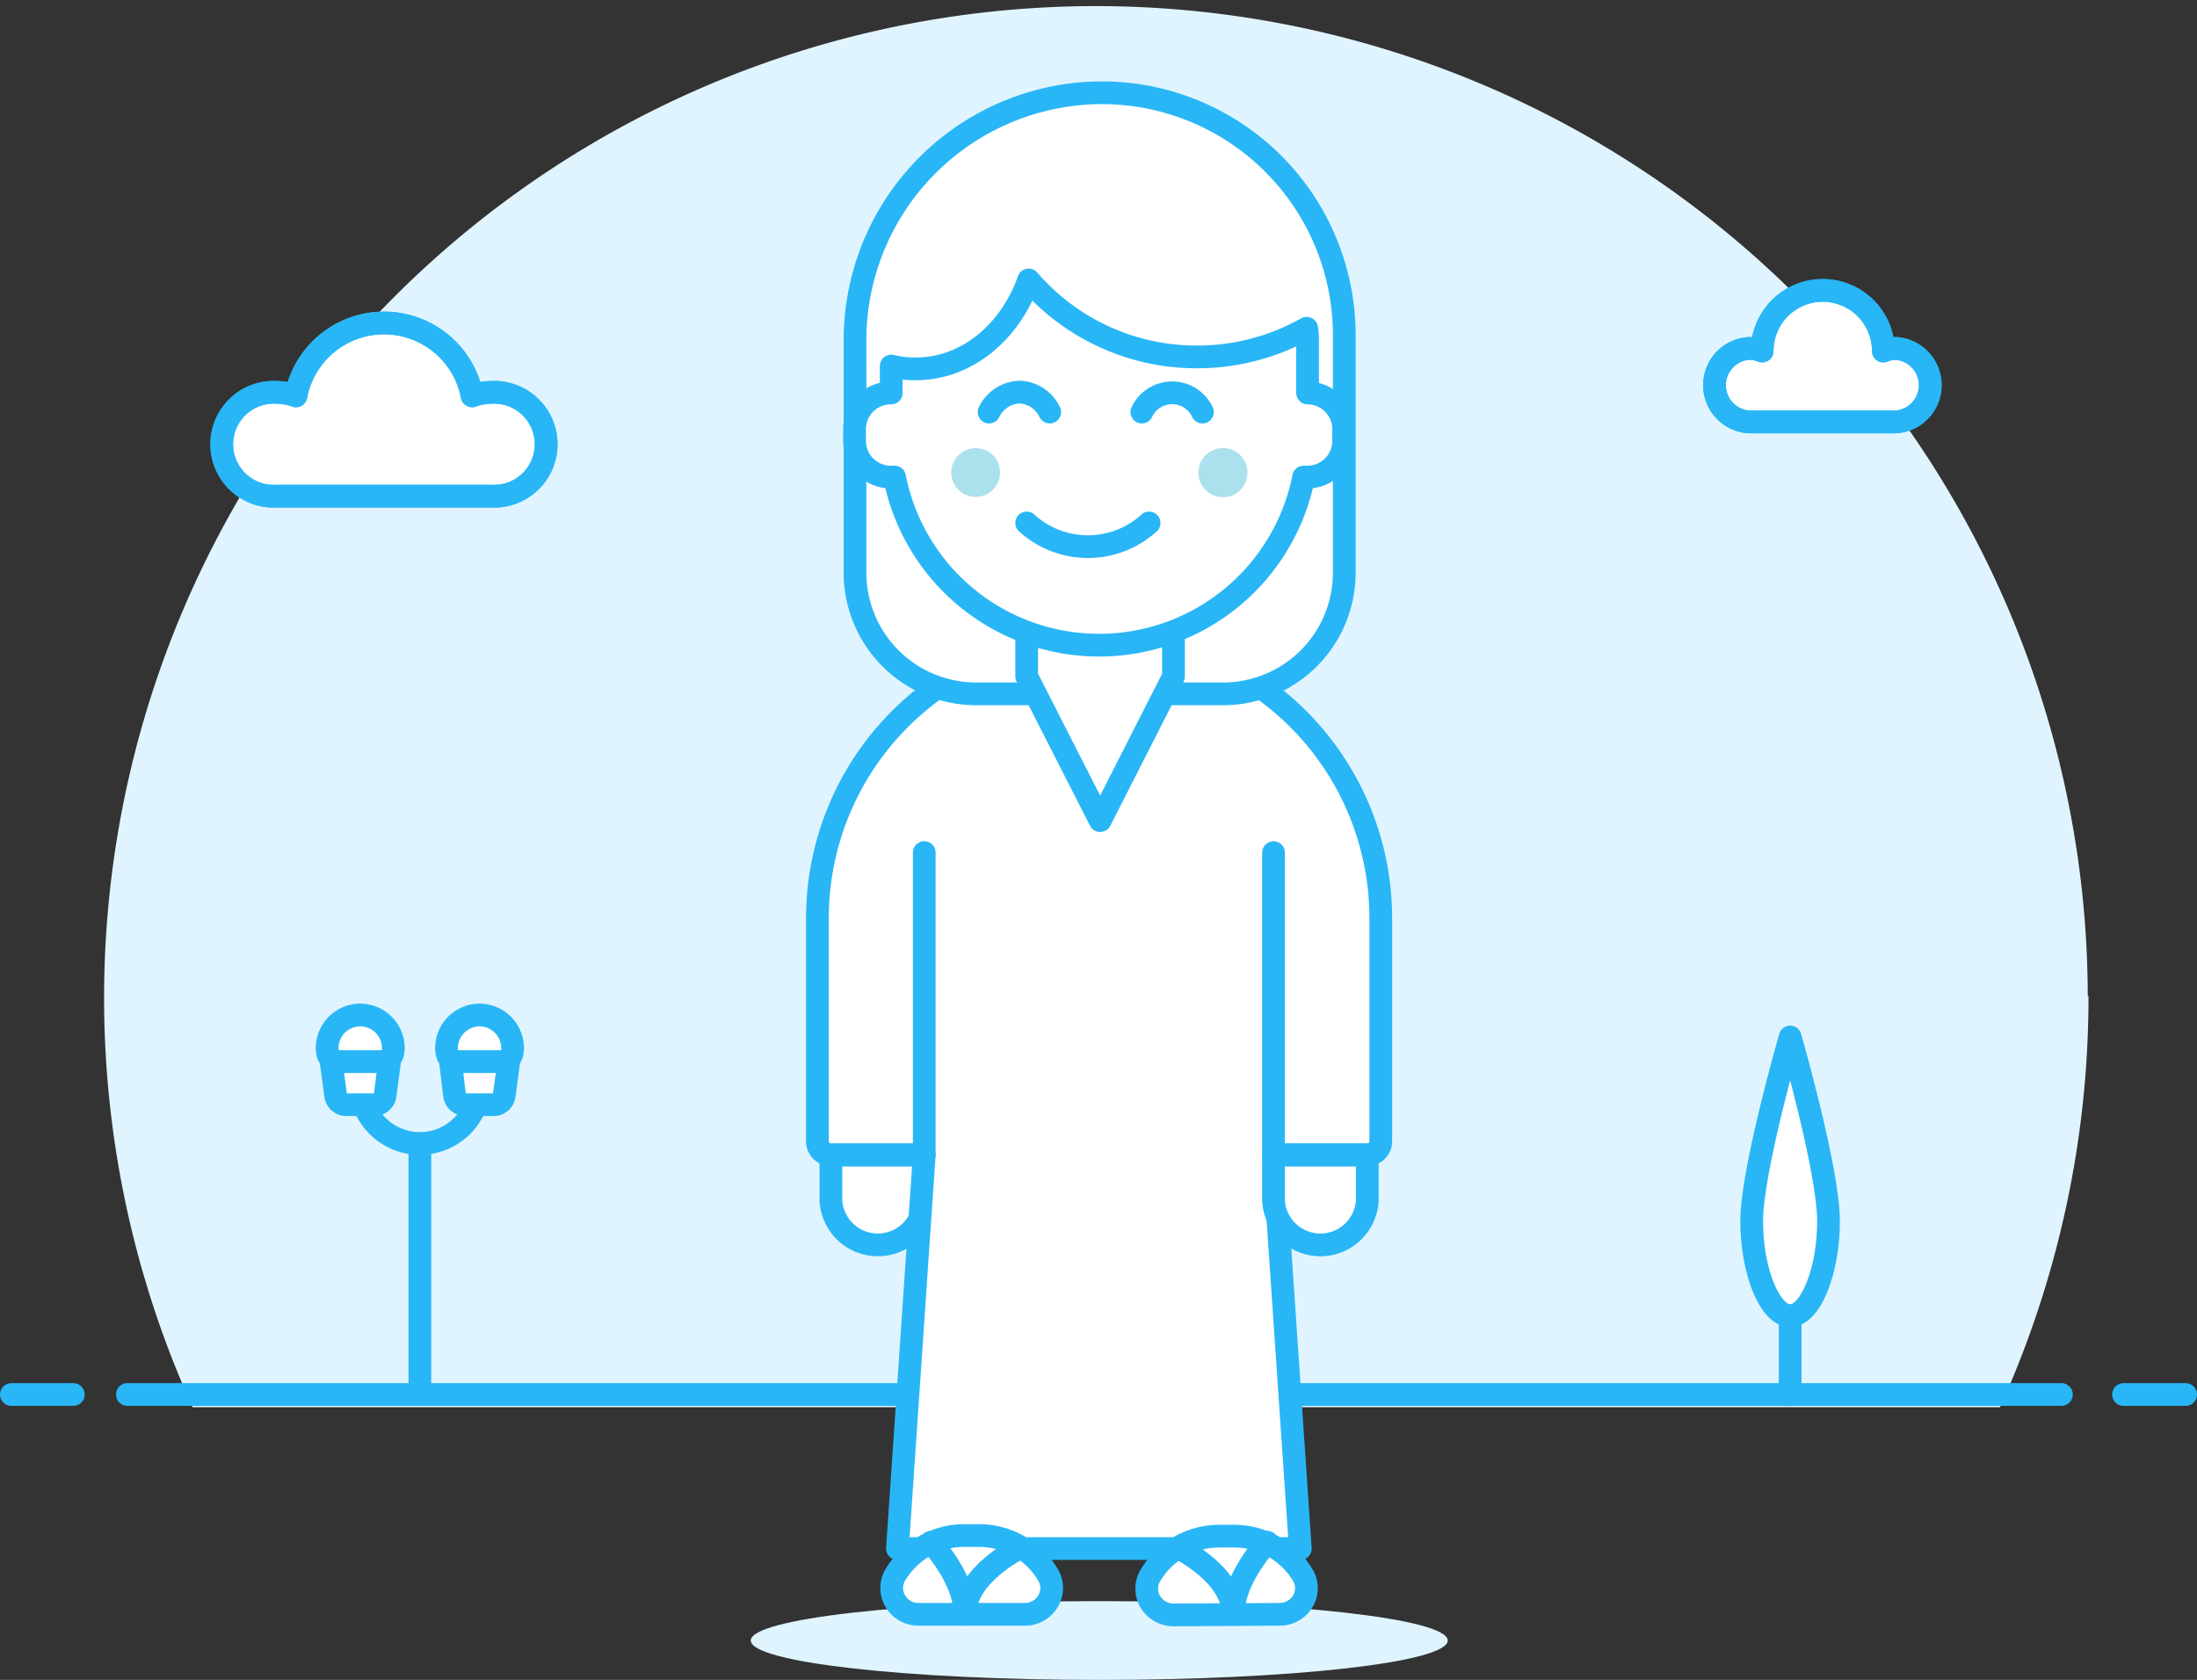 <svg xmlns="http://www.w3.org/2000/svg" viewBox="0 0 145 110.89"><rect x="0" y="0" width="145" height="110.89" fill="#333333" stroke="none"/><defs><style>.cls-1{fill:#dff4fe;isolation:isolate;}.cls-2,.cls-5{fill:none;stroke:#29b6f6;stroke-linejoin:round;stroke-width:1.5px;}.cls-2{stroke-linecap:round;}.cls-3{fill:#fff;}.cls-4{fill:#abe1ed;}</style></defs><title>Borrowers</title><g id="Layer_2" data-name="Layer 2"><g id="Layer_1-2" data-name="Layer 1"><path id="Fill-1" class="cls-1" d="M137.79,65.75A65.46,65.46,0,1,0,12.71,92.89H132a65.71,65.71,0,0,0,5.84-27.14"/><path id="Stroke-3" class="cls-2" d="M8.41,92.05H136.05"/><path id="Stroke-7" class="cls-2" d="M140.15,92.05h4.1"/><path id="Stroke-5" class="cls-2" d="M.75,92.05H4.84"/><path id="Fill-56" class="cls-3" d="M54.84,79.25a3.1,3.1,0,0,0,6.19,0v-3H54.84Z"/><path id="Stroke-57" class="cls-2" d="M54.84,79.25a3.1,3.1,0,0,0,6.19,0v-3H54.84Z"/><path id="Fill-58" class="cls-3" d="M84.05,76.22h6.19a.88.88,0,0,0,.89-.87V60.61a18.59,18.59,0,0,0-37.18,0V75.35a.88.88,0,0,0,.89.87H61l-1.77,26H85.82Z"/><path id="Stroke-59" class="cls-2" d="M84.05,76.22h6.19a.88.88,0,0,0,.89-.87V60.61a18.59,18.59,0,0,0-37.18,0V75.35a.88.88,0,0,0,.89.87H61l-1.77,26H85.82Z"/><path id="Fill-60" class="cls-3" d="M61,76.22V56.28"/><path id="Stroke-61" class="cls-2" d="M61,76.22V56.28"/><path id="Fill-63" class="cls-3" d="M84.05,76.22V56.28"/><path id="Stroke-64" class="cls-2" d="M84.05,76.22V56.28"/><path id="Fill-66" class="cls-3" d="M84.05,79.25a3.1,3.1,0,0,0,6.19,0v-3H84.05Z"/><path id="Stroke-67" class="cls-2" d="M84.05,79.25a3.1,3.1,0,0,0,6.19,0v-3H84.05Z"/><path id="Fill-68" class="cls-1" d="M95.55,108.29c0,1.44-10.3,2.6-23,2.6s-23-1.16-23-2.6,10.3-2.6,23-2.6,23,1.17,23,2.6"/><path id="Fill-69" class="cls-3" d="M84.46,106.56a1.78,1.78,0,0,0,1.53-.87A1.68,1.68,0,0,0,86,104a5.31,5.31,0,0,0-4.6-2.6h-.88a5.31,5.31,0,0,0-4.6,2.6,1.7,1.7,0,0,0,0,1.73,1.79,1.79,0,0,0,1.54.87Z"/><path id="Stroke-70" class="cls-2" d="M84.46,106.56a1.78,1.78,0,0,0,1.53-.87A1.68,1.68,0,0,0,86,104a5.31,5.31,0,0,0-4.6-2.6h-.88a5.31,5.31,0,0,0-4.6,2.6,1.7,1.7,0,0,0,0,1.73,1.79,1.79,0,0,0,1.54.87Z"/><path id="Fill-71" class="cls-3" d="M67.64,106.56a1.76,1.76,0,0,0,1.53-.87,1.68,1.68,0,0,0,0-1.73,5.3,5.3,0,0,0-4.6-2.6h-.88a5.31,5.31,0,0,0-4.6,2.6,1.68,1.68,0,0,0,0,1.73,1.76,1.76,0,0,0,1.53.87Z"/><path id="Stroke-72" class="cls-2" d="M67.64,106.56a1.76,1.76,0,0,0,1.53-.87,1.68,1.68,0,0,0,0-1.73,5.3,5.3,0,0,0-4.6-2.6h-.88a5.31,5.31,0,0,0-4.6,2.6,1.68,1.68,0,0,0,0,1.73,1.76,1.76,0,0,0,1.53.87Z"/><path id="Stroke-73" class="cls-2" d="M61.45,101.8c.75.86,2.24,2.81,2.24,4.76,0-2.6,3.54-4.34,3.54-4.34"/><path id="Stroke-74" class="cls-2" d="M83.63,101.8c-.74.86-2.24,2.81-2.24,4.76,0-2.6-3.54-4.34-3.54-4.34"/><path id="Fill-80" class="cls-3" d="M78.42,43.35a18.67,18.67,0,0,0-11.76,0,6.19,6.19,0,0,0,11.76,0"/><path id="Fill-11" class="cls-3" d="M80.65,45.8a8,8,0,0,0,8.07-7.94V22A16,16,0,0,0,71.5,6.17,16.34,16.34,0,0,0,56.43,22.54V37.86A8,8,0,0,0,64.5,45.8Z"/><path id="Stroke-13" class="cls-2" d="M80.65,45.8a8,8,0,0,0,8.07-7.94V22A16,16,0,0,0,71.5,6.17,16.34,16.34,0,0,0,56.43,22.54V37.86A8,8,0,0,0,64.5,45.8Z"/><polygon id="Fill-33" class="cls-3" points="77.45 44.65 72.61 54.17 67.76 44.65 67.76 40.68 77.45 40.68 77.45 44.65"/><polygon id="Stroke-35" class="cls-2" points="77.45 44.65 72.61 54.17 67.76 44.65 67.76 40.68 77.45 40.68 77.45 44.65"/><path id="Fill-45" class="cls-3" d="M86.3,25.94V22.77c0-.38,0-.74-.06-1.1A14.73,14.73,0,0,1,79,23.56a14.62,14.62,0,0,1-11.11-5.08c-1.21,3.44-4.09,5.87-7.46,5.87a6.63,6.63,0,0,1-1.61-.19v1.78a2.39,2.39,0,0,0-2.42,2.38v.79a2.39,2.39,0,0,0,2.42,2.38l.22,0a13.76,13.76,0,0,0,27,0l.22,0a2.39,2.39,0,0,0,2.42-2.38v-.79a2.39,2.39,0,0,0-2.42-2.38"/><path id="Stroke-47" class="cls-2" d="M86.3,25.94V22.77c0-.38,0-.74-.06-1.1A14.73,14.73,0,0,1,79,23.56a14.62,14.62,0,0,1-11.11-5.08c-1.21,3.44-4.09,5.87-7.46,5.87a6.63,6.63,0,0,1-1.61-.19v1.78a2.39,2.39,0,0,0-2.42,2.38v.79a2.39,2.39,0,0,0,2.42,2.38l.22,0a13.76,13.76,0,0,0,27,0l.22,0a2.39,2.39,0,0,0,2.42-2.38v-.79A2.39,2.39,0,0,0,86.3,25.94Z"/><path id="Fill-49" class="cls-4" d="M66,31.17a1.61,1.61,0,1,1-1.61-1.59A1.6,1.6,0,0,1,66,31.17"/><path id="Fill-51" class="cls-4" d="M82.33,31.17a1.62,1.62,0,1,1-1.61-1.59,1.6,1.6,0,0,1,1.61,1.59"/><path id="Stroke-53" class="cls-2" d="M67.76,34.52a6,6,0,0,0,8.08,0"/><path id="Stroke-55" class="cls-2" d="M79.36,27.2a2.21,2.21,0,0,0-4,0"/><path id="Stroke-57-2" data-name="Stroke-57" class="cls-2" d="M69.28,27.2a2.3,2.3,0,0,0-2-1.32,2.33,2.33,0,0,0-2,1.32"/><path id="Fill-19" class="cls-3" d="M125.17,23a2.29,2.29,0,0,0-.87.17,4,4,0,0,0-8,0,2.29,2.29,0,0,0-.87-.17,2.43,2.43,0,0,0,0,4.85h9.69a2.43,2.43,0,0,0,0-4.85"/><path id="Stroke-21" class="cls-5" d="M125.17,23a2.29,2.29,0,0,0-.87.17,4,4,0,0,0-8,0,2.29,2.29,0,0,0-.87-.17,2.43,2.43,0,0,0,0,4.85h9.69a2.43,2.43,0,0,0,0-4.85Z"/><path id="Stroke-25" class="cls-5" d="M125.17,23a2.29,2.29,0,0,0-.87.17,4,4,0,0,0-8,0,2.29,2.29,0,0,0-.87-.17,2.43,2.43,0,0,0,0,4.85h9.69a2.43,2.43,0,0,0,0-4.85Z"/><path id="Fill-19-Copy" class="cls-3" d="M32.43,25.9a3.81,3.81,0,0,0-1.27.23,5.92,5.92,0,0,0-11.63,0,3.87,3.87,0,0,0-1.28-.23,3.43,3.43,0,1,0,0,6.85H32.43a3.43,3.43,0,1,0,0-6.85"/><path id="Stroke-21-Copy" class="cls-5" d="M32.43,25.9a3.81,3.81,0,0,0-1.27.23,5.92,5.92,0,0,0-11.63,0,3.87,3.87,0,0,0-1.28-.23,3.43,3.43,0,1,0,0,6.85H32.43a3.43,3.43,0,1,0,0-6.85Z"/><path id="Stroke-25-Copy" class="cls-5" d="M32.43,25.9a3.81,3.81,0,0,0-1.27.23,5.92,5.92,0,0,0-11.63,0,3.87,3.87,0,0,0-1.28-.23,3.43,3.43,0,1,0,0,6.85H32.43a3.43,3.43,0,1,0,0-6.85Z"/><path id="Fill-120" class="cls-3" d="M120.68,80.6c0,3.35-1.2,6.25-2.53,6.25s-2.54-2.9-2.54-6.25,2.54-12.15,2.54-12.15,2.53,8.79,2.53,12.15"/><path id="Stroke-121" class="cls-2" d="M120.68,80.6c0,3.35-1.2,6.25-2.53,6.25s-2.54-2.9-2.54-6.25,2.54-12.15,2.54-12.15S120.68,77.24,120.68,80.6Z"/><path id="Stroke-122" class="cls-2" d="M118.15,86.85v5.21"/><path id="Stroke-123" class="cls-2" d="M31.65,71.54a3.94,3.94,0,1,1-7.88,0"/><path id="Fill-124" class="cls-3" d="M25.23,70.08H22.31a.71.71,0,0,1-.45-.17.9.9,0,0,0,0,.23l.29,2.15a.72.72,0,0,0,.71.63H24.7a.73.73,0,0,0,.72-.63l.28-2.15a.89.89,0,0,0,0-.23.74.74,0,0,1-.46.17"/><path id="Stroke-125" class="cls-2" d="M25.23,70.08H22.31a.71.71,0,0,1-.45-.17.9.9,0,0,0,0,.23l.29,2.15a.72.72,0,0,0,.71.63H24.7a.73.73,0,0,0,.72-.63l.28-2.15a.89.89,0,0,0,0-.23A.74.74,0,0,1,25.23,70.08Z"/><path id="Fill-126" class="cls-3" d="M23.77,67a2.19,2.19,0,0,0-2.18,2.18c0,.63.32.89.72.89h2.93c.4,0,.72-.26.72-.89A2.19,2.19,0,0,0,23.77,67"/><path id="Stroke-127" class="cls-2" d="M23.77,67a2.19,2.19,0,0,0-2.18,2.18c0,.63.32.89.72.89h2.93c.4,0,.72-.26.72-.89A2.19,2.19,0,0,0,23.77,67Z"/><path id="Fill-128" class="cls-3" d="M33.11,70.08H30.19a.71.71,0,0,1-.45-.17.6.6,0,0,0,0,.23L30,72.29a.72.72,0,0,0,.71.63h1.86a.71.71,0,0,0,.71-.63l.29-2.15a.6.6,0,0,0,0-.23.69.69,0,0,1-.45.17"/><path id="Stroke-129" class="cls-2" d="M33.11,70.08H30.19a.71.71,0,0,1-.45-.17.6.6,0,0,0,0,.23L30,72.29a.72.72,0,0,0,.71.63h1.86a.71.71,0,0,0,.71-.63l.29-2.15a.6.6,0,0,0,0-.23A.69.69,0,0,1,33.11,70.08Z"/><path id="Fill-130" class="cls-3" d="M31.65,67a2.19,2.19,0,0,0-2.18,2.18c0,.63.32.89.72.89h2.92c.41,0,.72-.26.72-.89A2.19,2.19,0,0,0,31.65,67"/><path id="Stroke-131" class="cls-2" d="M31.65,67a2.19,2.19,0,0,0-2.18,2.18c0,.63.32.89.72.89h2.92c.41,0,.72-.26.72-.89A2.19,2.19,0,0,0,31.65,67Z"/><path id="Stroke-132" class="cls-2" d="M27.71,75.49V92.05"/></g></g></svg>